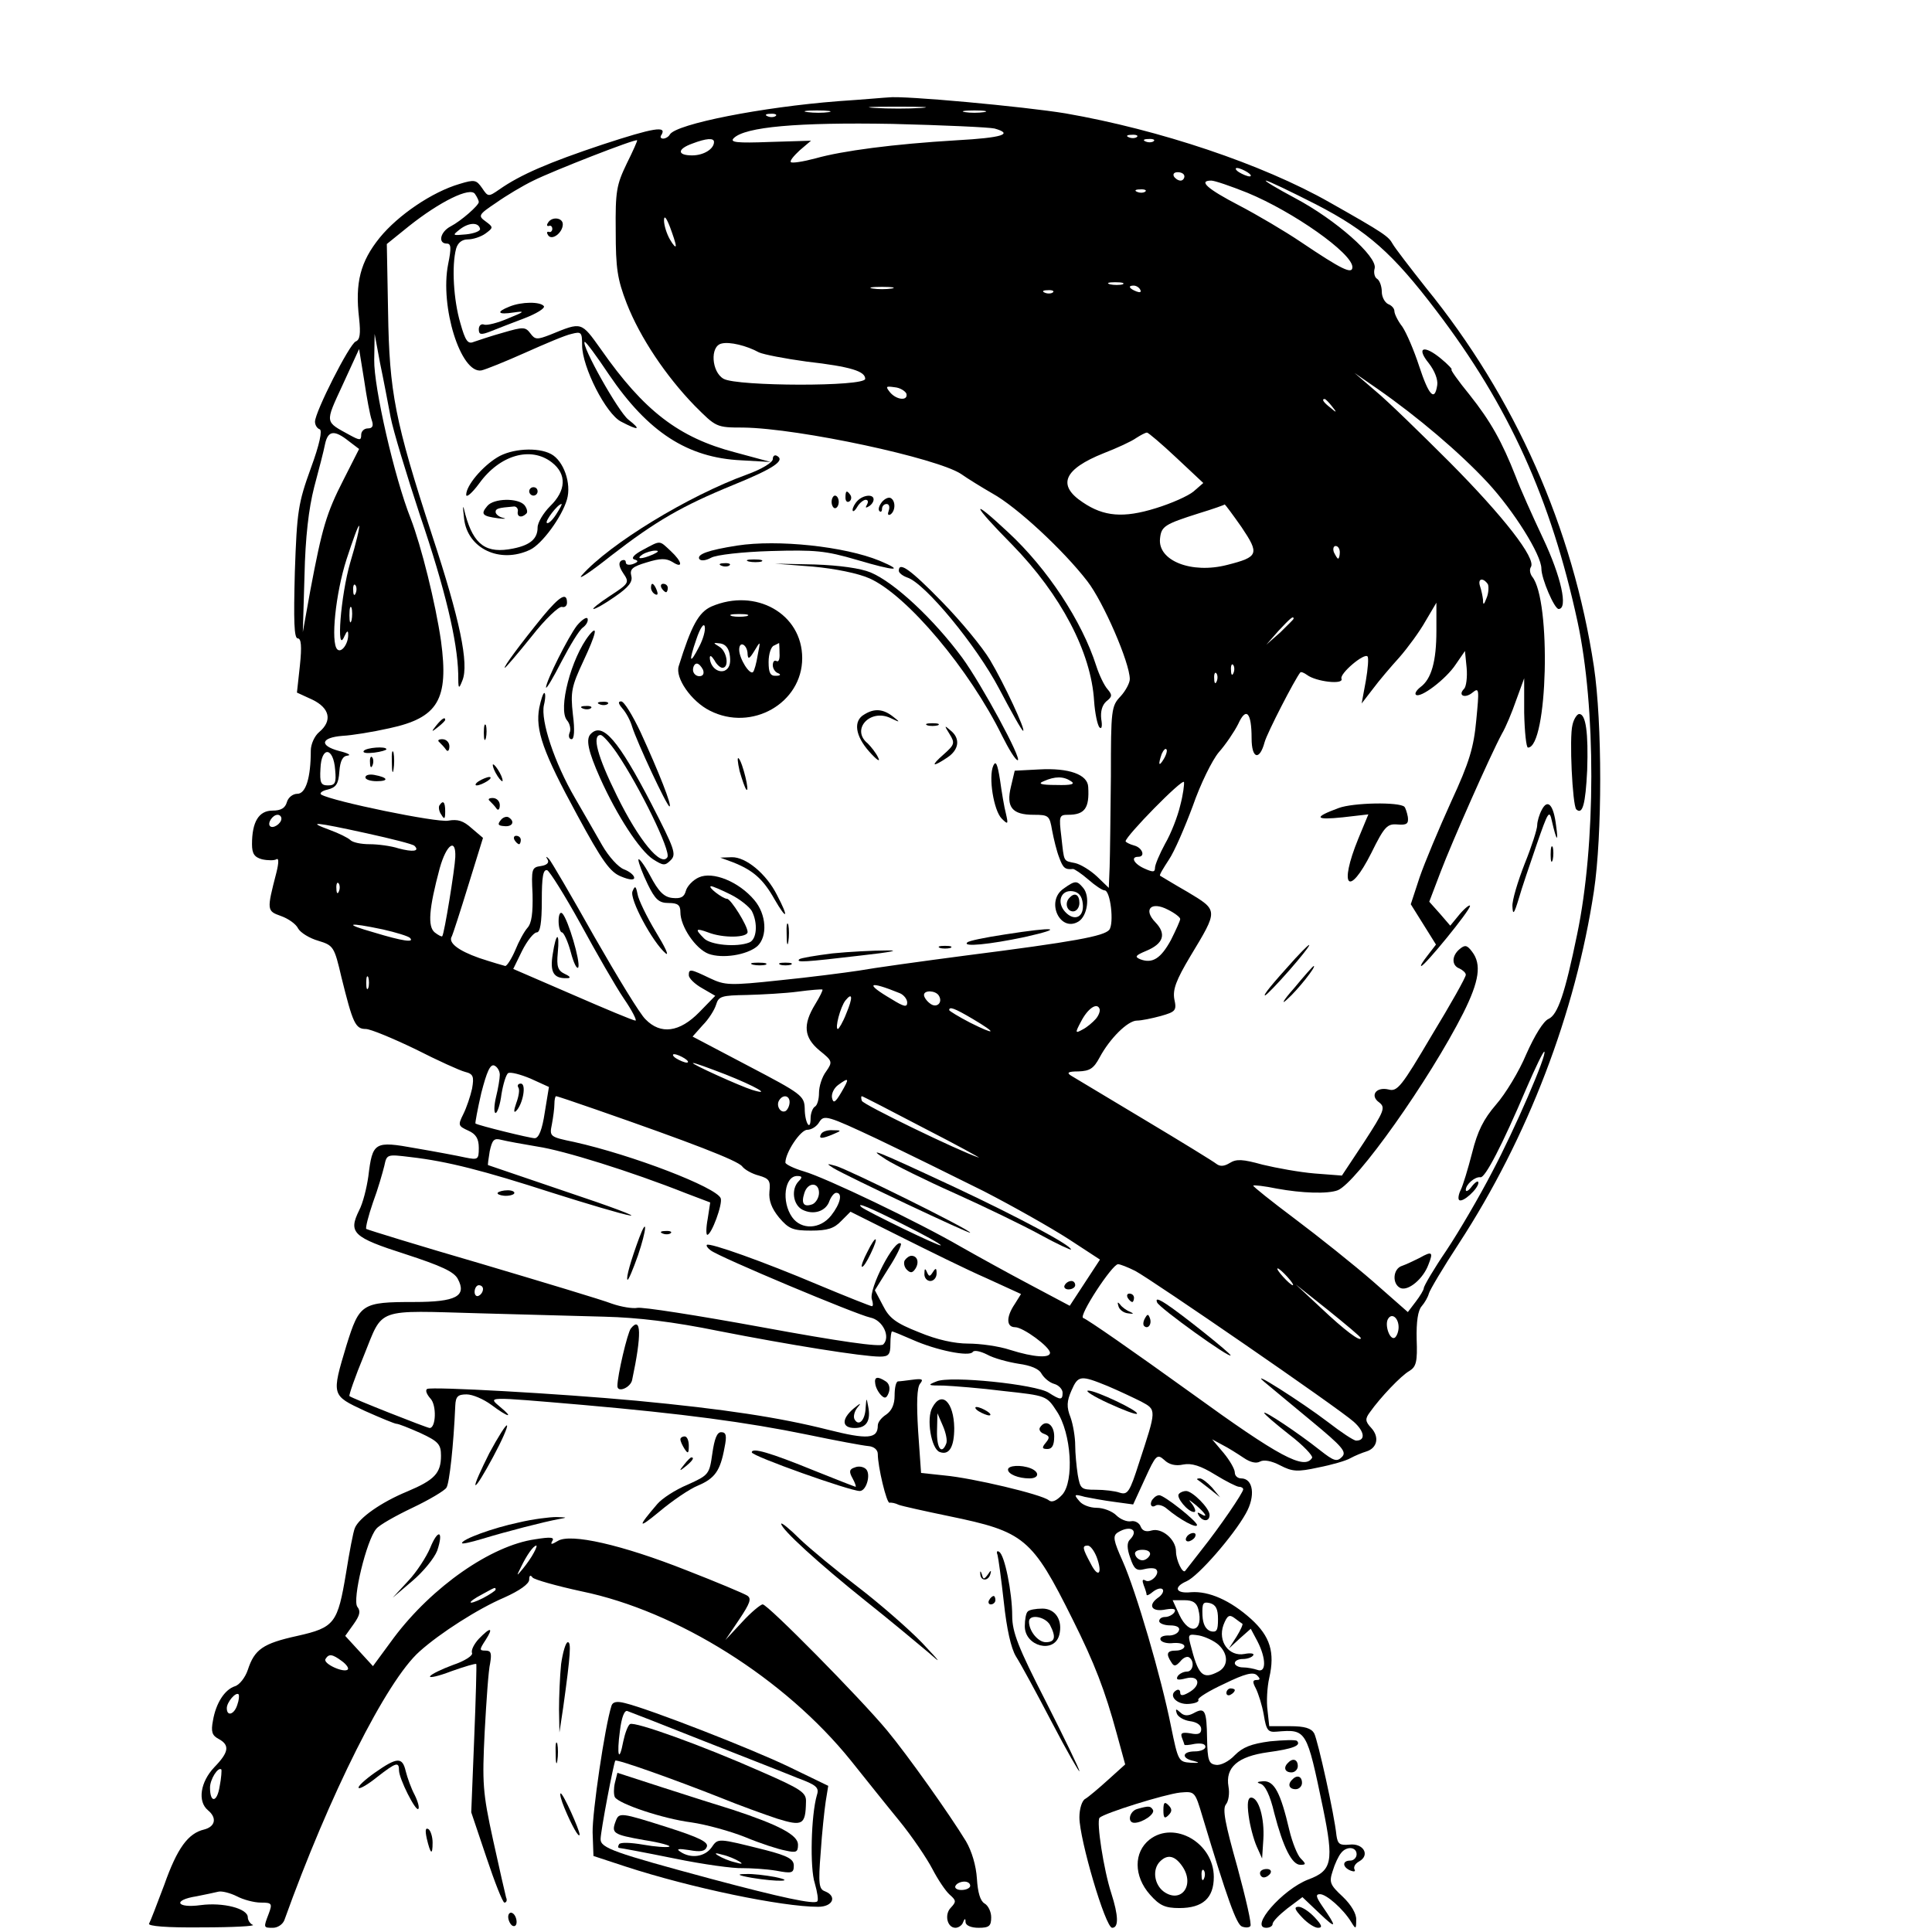 <?xml version="1.0" standalone="no"?>
<!DOCTYPE svg PUBLIC "-//W3C//DTD SVG 20010904//EN"
 "http://www.w3.org/TR/2001/REC-SVG-20010904/DTD/svg10.dtd">
<svg version="1.0" xmlns="http://www.w3.org/2000/svg"
 width="460pt" height="460pt" viewBox="0 0 460 460"
 preserveAspectRatio="xMidYMid meet">

<g transform="translate(0,460) scale(0.1,-0.1)"
fill="#000000" stroke="none">
<path d="M1995 4359 c-181 -14 -384 -54 -400 -79 -3 -6 -11 -10 -16 -10 -6 0
-8 4 -4 9 13 22 -18 17 -140 -23 -129 -43 -196 -72 -246 -107 -26 -18 -27 -18
-41 3 -14 20 -18 21 -54 10 -65 -19 -146 -74 -190 -128 -46 -57 -59 -107 -49
-192 4 -37 2 -51 -8 -55 -15 -6 -97 -168 -97 -191 0 -8 5 -16 11 -18 7 -2 0
-36 -21 -93 -30 -83 -33 -102 -38 -247 -3 -116 -2 -158 7 -158 8 0 10 -18 5
-65 l-7 -64 37 -17 c41 -20 48 -50 16 -77 -11 -9 -20 -29 -20 -44 0 -65 -12
-103 -32 -103 -11 0 -22 -9 -25 -20 -4 -14 -14 -20 -34 -20 -33 0 -49 -27 -49
-80 0 -23 6 -31 24 -36 14 -3 29 -3 34 0 6 4 6 -8 0 -32 -23 -89 -23 -91 11
-103 17 -6 36 -19 41 -30 6 -10 27 -23 48 -29 36 -11 38 -14 55 -87 27 -109
33 -123 58 -123 11 0 64 -22 118 -48 53 -27 106 -51 118 -54 20 -5 22 -11 17
-40 -4 -18 -13 -45 -21 -61 -13 -26 -12 -28 12 -39 18 -8 25 -19 25 -41 0 -28
-2 -29 -32 -23 -18 4 -71 14 -118 22 -99 18 -103 15 -113 -67 -4 -28 -13 -64
-22 -81 -26 -53 -15 -64 110 -104 86 -28 116 -42 125 -59 22 -41 -4 -55 -104
-55 -125 0 -130 -4 -161 -103 -36 -120 -36 -119 43 -156 38 -17 72 -31 76 -31
5 0 30 -10 57 -22 43 -20 49 -27 49 -54 0 -42 -16 -58 -80 -85 -63 -26 -115
-63 -125 -87 -4 -9 -13 -57 -21 -107 -20 -120 -27 -130 -116 -150 -82 -18
-102 -32 -118 -81 -6 -18 -20 -36 -31 -39 -24 -8 -45 -40 -52 -82 -5 -26 -2
-35 13 -43 28 -15 25 -32 -10 -68 -33 -35 -40 -81 -15 -102 22 -18 18 -39 -9
-46 -38 -9 -64 -44 -95 -132 -17 -45 -33 -87 -36 -92 -4 -6 42 -10 127 -9 73
0 127 3 120 6 -6 2 -12 11 -12 18 0 21 -59 36 -112 29 -58 -8 -68 12 -10 21
20 4 44 9 52 11 8 2 28 -3 44 -11 15 -8 41 -15 57 -15 26 0 28 -2 19 -26 -13
-34 -13 -34 10 -34 11 0 23 8 27 18 107 298 243 570 322 640 49 44 140 102
201 128 38 17 60 33 60 43 0 10 3 12 8 5 4 -5 57 -20 117 -33 228 -47 484
-208 641 -403 32 -40 83 -104 115 -143 31 -38 66 -90 79 -115 13 -25 31 -52
41 -61 16 -14 16 -17 3 -31 -16 -16 -9 -48 11 -48 7 0 16 6 18 13 4 10 6 10 6
0 1 -8 14 -13 31 -13 25 0 30 4 30 25 0 13 -7 28 -16 33 -10 6 -16 26 -18 59
-2 31 -12 65 -26 89 -39 64 -139 205 -188 264 -64 77 -284 300 -296 300 -5 0
-28 -19 -49 -42 l-40 -43 33 49 c26 39 30 50 19 57 -8 5 -72 32 -144 60 -154
61 -277 89 -307 70 -15 -9 -18 -9 -13 0 6 9 -4 10 -41 4 -105 -15 -245 -113
-336 -234 l-50 -68 -33 36 -33 36 20 28 c15 21 17 31 9 41 -13 16 22 160 45
186 7 9 46 31 86 50 40 19 77 41 81 48 7 10 17 101 21 195 1 22 6 27 27 27 14
0 40 -11 59 -25 40 -30 55 -33 21 -5 -29 25 -38 25 196 5 239 -21 390 -41 536
-71 67 -14 132 -26 144 -27 14 -1 23 -9 23 -19 0 -30 21 -118 28 -116 4 1 14
-1 22 -5 8 -3 62 -15 120 -27 179 -37 197 -51 294 -246 52 -104 77 -169 105
-272 l20 -73 -41 -37 c-22 -20 -47 -41 -54 -45 -8 -4 -14 -24 -14 -44 0 -52
62 -263 78 -263 16 0 15 29 -2 82 -18 55 -36 171 -28 180 11 11 155 56 192 60
35 3 35 3 53 -57 59 -196 81 -257 94 -262 8 -3 17 -3 20 1 4 3 -11 67 -31 141
-29 103 -36 138 -27 149 6 7 9 26 6 42 -8 46 22 72 94 82 59 8 80 16 69 27 -3
3 -32 2 -64 -1 -45 -6 -65 -14 -84 -33 -14 -15 -34 -25 -45 -23 -17 2 -20 11
-21 62 -1 68 -5 76 -32 61 -13 -7 -23 -7 -32 2 -10 9 -12 9 -8 -3 3 -8 17 -16
31 -18 16 -2 27 -9 27 -19 0 -11 -7 -14 -26 -10 -19 3 -24 1 -20 -10 3 -8 6
-16 6 -17 0 -2 11 -1 25 2 15 2 25 0 25 -7 0 -6 -11 -11 -25 -11 -31 0 -33
-17 -2 -23 15 -4 12 -5 -8 -4 -29 2 -30 4 -47 87 -23 116 -83 321 -115 393
-22 49 -24 60 -12 68 30 19 52 6 29 -17 -7 -7 -7 -21 1 -43 9 -27 15 -32 34
-27 12 3 25 3 28 -1 10 -10 -14 -34 -26 -26 -7 4 -8 0 -4 -11 4 -10 7 -20 7
-23 0 -3 7 0 15 7 9 7 19 10 23 6 4 -4 -1 -14 -12 -21 -24 -18 -13 -34 20 -27
19 3 25 1 20 -7 -4 -6 -14 -11 -22 -11 -8 0 -14 -4 -14 -10 0 -5 12 -10 26
-10 16 0 24 -5 21 -12 -2 -7 -14 -13 -26 -12 -12 0 -20 -4 -18 -10 2 -6 16
-10 31 -8 14 1 26 -2 26 -8 0 -5 -9 -10 -20 -10 -21 0 -25 -7 -11 -28 6 -10
10 -10 21 2 7 9 16 13 21 10 14 -9 10 -34 -5 -34 -8 0 -18 -5 -22 -11 -5 -9 1
-10 20 -5 32 8 37 -17 6 -34 -14 -8 -20 -8 -20 0 0 6 -4 9 -10 5 -19 -12 2
-34 30 -32 15 1 26 5 23 10 -2 4 25 21 62 38 49 24 69 29 78 20 8 -8 8 -11 -1
-11 -10 0 -10 -5 -2 -20 6 -12 15 -40 19 -63 6 -37 10 -42 31 -40 71 6 71 5
110 -182 26 -127 22 -149 -35 -170 -62 -24 -141 -115 -100 -115 8 0 15 4 15 9
0 6 16 22 35 37 l36 27 41 -39 c41 -39 42 -34 6 18 -15 22 -16 28 -5 28 15 0
55 -35 74 -66 11 -18 12 -18 12 5 1 14 -12 36 -32 55 -30 28 -33 34 -24 61 5
17 14 36 20 43 13 17 37 15 37 -3 0 -8 -7 -15 -15 -15 -20 0 -19 -16 1 -24 8
-3 12 -2 9 3 -3 6 2 14 11 19 27 15 10 44 -23 40 -23 -2 -28 1 -31 22 -5 50
-44 225 -53 243 -7 12 -22 17 -58 17 l-49 0 -4 37 c-3 21 -1 56 4 78 14 61 2
99 -43 140 -50 45 -101 67 -143 64 -37 -4 -43 12 -11 26 28 12 112 109 141
161 24 42 18 84 -11 84 -8 0 -15 6 -15 14 0 8 -12 29 -27 47 l-27 32 24 -13
c14 -7 36 -21 51 -31 16 -11 30 -14 39 -9 9 5 27 2 48 -9 29 -15 41 -16 91 -5
31 6 66 16 76 22 11 6 28 13 38 16 26 8 32 34 12 56 -15 16 -15 22 -3 38 24
34 74 87 94 98 16 10 19 22 17 75 -1 42 3 69 12 79 7 8 15 22 17 30 2 8 34 62
72 120 164 252 277 548 321 838 20 133 20 401 0 535 -50 330 -187 640 -400
902 -38 48 -74 95 -79 104 -10 18 -19 25 -150 99 -160 91 -405 173 -629 212
-97 16 -387 43 -422 38 -5 0 -59 -5 -120 -9z m198 -16 c-29 -2 -78 -2 -110 0
-32 2 -8 3 52 3 61 0 87 -1 58 -3z m-220 -10 c-13 -2 -35 -2 -50 0 -16 2 -5 4
22 4 28 0 40 -2 28 -4z m370 0 c-13 -2 -33 -2 -45 0 -13 2 -3 4 22 4 25 0 35
-2 23 -4z m-496 -9 c-3 -3 -12 -4 -19 -1 -8 3 -5 6 6 6 11 1 17 -2 13 -5z
m521 -30 c46 -13 19 -22 -90 -28 -151 -9 -272 -25 -336 -43 -30 -8 -56 -12
-59 -9 -3 3 7 15 21 28 l27 23 -98 -3 c-79 -3 -96 -1 -86 9 27 27 152 38 378
34 121 -3 230 -8 243 -11z m339 -20 c-3 -3 -12 -4 -19 -1 -8 3 -5 6 6 6 11 1
17 -2 13 -5z m-1215 -64 c-24 -50 -27 -65 -26 -160 0 -89 4 -115 26 -172 32
-82 94 -174 162 -244 51 -51 51 -52 116 -52 134 -2 463 -73 519 -111 14 -10
48 -31 74 -46 58 -32 169 -135 226 -209 38 -49 101 -194 101 -233 0 -9 -10
-28 -22 -41 -22 -23 -23 -32 -23 -190 -1 -92 -2 -189 -3 -216 l-2 -50 -28 27
c-16 15 -39 29 -52 32 -29 6 -26 1 -33 63 -6 49 -5 52 16 52 40 0 51 16 48 66
-1 30 -46 46 -117 42 l-58 -3 -9 -38 c-12 -49 3 -67 54 -67 36 0 38 -2 44 -37
4 -21 11 -50 17 -65 9 -25 14 -29 33 -27 3 0 20 -11 36 -25 17 -15 34 -26 39
-26 14 0 23 -79 11 -94 -13 -15 -82 -28 -341 -61 -107 -14 -222 -30 -255 -36
-33 -5 -118 -16 -188 -23 -121 -13 -131 -12 -167 5 -46 22 -50 23 -50 7 0 -7
14 -21 32 -31 l31 -18 -38 -39 c-47 -48 -92 -54 -128 -17 -13 12 -67 101 -122
197 -54 96 -103 180 -108 185 -7 7 -8 6 -3 -2 4 -7 -2 -13 -16 -15 -22 -3 -23
-7 -20 -67 1 -44 -2 -69 -12 -80 -8 -9 -21 -33 -29 -53 -9 -21 -20 -38 -24
-38 -4 1 -32 9 -62 19 -51 18 -75 37 -65 52 2 4 20 59 39 121 l35 113 -27 23
c-20 18 -33 22 -56 18 -27 -5 -275 46 -302 62 -5 3 1 9 15 12 20 5 26 13 28
43 2 26 8 37 20 38 9 1 0 6 -21 11 -48 13 -43 32 9 36 21 1 71 9 111 18 116
25 142 68 123 208 -13 90 -47 226 -72 291 -39 98 -88 313 -87 378 l1 62 13
-70 c8 -38 19 -96 25 -128 6 -32 38 -137 70 -234 60 -176 89 -299 91 -377 0
-37 1 -39 10 -16 16 39 -6 145 -72 345 -89 273 -102 341 -105 532 l-3 162 52
42 c74 59 147 95 158 77 5 -7 9 -16 9 -19 0 -8 -42 -45 -67 -58 -25 -13 -31
-41 -9 -41 10 0 11 -10 3 -49 -20 -101 30 -261 79 -253 10 2 57 21 104 42 47
21 96 42 111 45 23 6 25 4 25 -27 0 -52 57 -164 93 -182 42 -22 49 -20 17 5
-24 19 -112 176 -104 185 2 2 28 -33 58 -78 93 -137 187 -198 315 -204 l70 -4
-85 23 c-134 35 -217 99 -319 245 -48 67 -45 66 -121 35 -31 -12 -36 -12 -47
3 -12 16 -17 16 -65 2 -29 -8 -61 -19 -70 -22 -14 -6 -20 2 -32 45 -16 54 -21
136 -10 177 4 14 14 22 28 22 12 0 31 6 42 14 19 14 19 15 0 29 -18 13 -17 16
25 44 24 17 64 41 89 53 46 23 243 100 247 96 1 -1 -10 -26 -25 -56z m208 52
c0 -17 -25 -32 -52 -32 -36 0 -36 15 0 28 34 13 52 14 52 4z m1047 2 c-3 -3
-12 -4 -19 -1 -8 3 -5 6 6 6 11 1 17 -2 13 -5z m223 -74 c8 -5 11 -10 5 -10
-5 0 -17 5 -25 10 -8 5 -10 10 -5 10 6 0 17 -5 25 -10z m-150 -10 c0 -5 -4
-10 -9 -10 -6 0 -13 5 -16 10 -3 6 1 10 9 10 9 0 16 -4 16 -10z m150 -39 c109
-45 250 -144 250 -177 0 -18 -25 -6 -123 60 -37 25 -103 64 -147 87 -75 39
-98 59 -66 59 8 0 46 -13 86 -29z m164 -28 c122 -63 182 -116 286 -253 173
-227 273 -449 336 -740 44 -204 44 -530 -1 -745 -29 -141 -46 -191 -68 -201
-12 -5 -33 -39 -53 -84 -17 -41 -50 -95 -72 -120 -30 -35 -44 -63 -57 -115
-10 -39 -22 -78 -27 -88 -5 -10 -7 -21 -4 -24 8 -8 46 27 46 41 0 6 -7 2 -15
-8 -8 -11 -15 -15 -15 -9 0 13 22 32 35 30 11 -2 52 77 109 211 22 51 41 90
43 88 7 -6 -70 -184 -124 -286 -30 -58 -79 -142 -109 -187 -30 -44 -54 -85
-54 -90 0 -4 -9 -19 -19 -32 l-19 -25 -83 73 c-46 40 -130 107 -186 149 -56
42 -101 78 -99 79 1 2 27 -1 56 -7 60 -11 121 -13 145 -4 45 18 218 262 299
422 38 76 44 116 21 146 -12 16 -17 17 -30 6 -19 -16 -19 -39 0 -46 8 -4 15
-10 15 -15 0 -6 -36 -70 -81 -144 -72 -122 -82 -135 -103 -129 -30 7 -45 -15
-22 -31 15 -12 12 -20 -36 -94 l-53 -80 -65 5 c-36 3 -91 13 -124 21 -47 13
-62 14 -78 4 -13 -8 -23 -9 -32 -2 -6 5 -84 53 -171 105 -88 53 -167 100 -175
105 -11 7 -7 10 18 10 27 1 36 7 50 33 24 45 67 88 89 88 10 0 35 5 57 11 35
10 38 13 32 40 -4 23 4 45 38 102 67 111 67 109 -6 153 -35 20 -64 38 -66 39
-2 2 8 18 21 38 13 19 38 77 57 128 18 52 46 109 62 128 16 18 37 49 46 67 19
42 32 28 32 -34 0 -49 19 -54 31 -9 6 22 72 150 85 166 2 2 9 -1 16 -6 21 -16
88 -24 82 -9 -5 12 54 62 62 53 3 -3 1 -29 -4 -58 l-10 -54 27 35 c14 19 43
53 63 75 20 23 48 61 62 86 l26 44 0 -67 c0 -73 -12 -115 -38 -134 -9 -7 -14
-15 -11 -18 10 -10 72 37 95 72 l22 32 4 -40 c2 -22 -1 -45 -6 -50 -16 -16 2
-24 20 -9 16 13 16 8 9 -65 -6 -65 -16 -100 -60 -195 -29 -64 -63 -145 -75
-180 l-21 -64 30 -48 30 -48 -20 -26 c-11 -14 -18 -25 -15 -25 8 0 116 132
116 143 0 4 -11 -4 -24 -19 l-23 -28 -25 29 -25 28 27 71 c27 71 118 277 146
329 9 15 24 51 34 80 l19 52 0 -82 c1 -46 5 -83 9 -83 47 0 56 351 10 407 -5
7 -7 17 -3 23 13 20 -65 120 -193 249 -70 70 -149 147 -177 170 l-50 43 55
-38 c96 -67 195 -151 262 -223 62 -67 128 -172 128 -205 0 -24 31 -96 41 -96
23 0 6 77 -37 168 -25 53 -55 120 -65 147 -33 84 -60 132 -110 195 -27 33 -46
60 -43 60 3 0 -8 12 -25 26 -41 34 -60 27 -29 -11 14 -18 22 -39 20 -52 -6
-40 -20 -25 -43 45 -12 37 -30 79 -40 94 -11 14 -19 31 -19 37 0 7 -7 14 -15
17 -8 4 -15 17 -15 29 0 13 -5 27 -11 31 -6 3 -9 15 -6 25 7 28 -93 116 -189
167 -43 23 -75 42 -70 42 5 0 59 -26 120 -57z m-407 31 c-3 -3 -12 -4 -19 -1
-8 3 -5 6 6 6 11 1 17 -2 13 -5z m-1118 -129 c0 -5 -6 1 -14 15 -8 14 -14 34
-14 45 0 13 5 8 14 -15 7 -19 14 -39 14 -45z m-466 40 c1 -5 -14 -11 -33 -13
-33 -3 -34 -3 -15 12 22 17 45 17 48 1z m1530 -132 c-7 -2 -21 -2 -30 0 -10 3
-4 5 12 5 17 0 24 -2 18 -5z m-550 -10 c-13 -2 -33 -2 -45 0 -13 2 -3 4 22 4
25 0 35 -2 23 -4z m592 -3 c3 -6 -1 -7 -9 -4 -18 7 -21 14 -7 14 6 0 13 -4 16
-10z m-208 -6 c-3 -3 -12 -4 -19 -1 -8 3 -5 6 6 6 11 1 17 -2 13 -5z m-700
-143 c11 -5 62 -15 114 -22 105 -12 139 -23 139 -41 0 -19 -305 -18 -337 0
-29 16 -33 78 -5 84 19 5 60 -5 89 -21z m-922 -161 c5 -14 2 -20 -9 -20 -9 0
-16 -7 -16 -15 0 -14 -3 -14 -27 -1 -60 33 -60 27 -17 120 l39 85 12 -74 c6
-41 14 -84 18 -95z m1273 63 c5 -18 -23 -16 -39 3 -11 14 -10 15 11 12 13 -1
25 -9 28 -15z m1013 -30 c13 -16 12 -17 -3 -4 -17 13 -22 21 -14 21 2 0 10 -8
17 -17z m-2341 -83 l25 -19 -37 -73 c-41 -80 -51 -115 -79 -263 l-18 -100 4
135 c2 91 10 159 23 210 11 41 23 87 26 103 7 32 22 34 56 7z m1971 -40 l64
-60 -23 -20 c-13 -11 -54 -29 -90 -40 -77 -24 -124 -20 -174 14 -62 41 -45 79
50 117 31 12 66 28 77 36 11 7 22 13 26 13 3 0 35 -27 70 -60z m155 -165 c43
-64 41 -71 -34 -90 -85 -22 -166 10 -160 63 3 29 11 34 93 60 33 10 61 20 61
21 1 0 19 -24 40 -54z m-2122 -84 c-23 -79 -34 -223 -14 -176 6 13 9 15 9 5 1
-22 -16 -46 -26 -36 -16 16 -4 133 22 214 15 46 28 82 30 80 2 -2 -7 -41 -21
-87z m2356 24 c0 -8 -2 -15 -4 -15 -2 0 -6 7 -10 15 -3 8 -1 15 4 15 6 0 10
-7 10 -15z m353 -77 c2 -7 1 -22 -4 -33 -6 -16 -8 -16 -8 -3 -1 9 -4 23 -7 32
-3 9 -2 16 4 16 5 0 12 -6 15 -12z m-2696 -20 c-3 -8 -6 -5 -6 6 -1 11 2 17 5
13 3 -3 4 -12 1 -19z m-10 -65 c-3 -10 -5 -4 -5 12 0 17 2 24 5 18 2 -7 2 -21
0 -30z m2243 4 c0 -2 -15 -16 -32 -33 l-33 -29 29 33 c28 30 36 37 36 29z
m-143 -129 c-3 -8 -6 -5 -6 6 -1 11 2 17 5 13 3 -3 4 -12 1 -19z m-40 -20 c-3
-8 -6 -5 -6 6 -1 11 2 17 5 13 3 -3 4 -12 1 -19z m-126 -185 c-12 -20 -14 -14
-5 12 4 9 9 14 11 11 3 -2 0 -13 -6 -23z m-1973 -26 c3 -31 0 -37 -17 -37 -17
0 -20 6 -18 40 2 54 31 52 35 -3z m1752 -27 c11 -7 1 -10 -35 -9 -37 0 -45 3
-30 9 27 12 47 12 65 0z m260 -58 c-6 -26 -22 -67 -36 -91 -13 -24 -24 -50
-24 -57 0 -11 -5 -11 -25 -2 -25 11 -34 28 -15 28 18 0 10 22 -10 27 -11 3
-20 8 -20 10 0 12 135 150 139 141 1 -5 -2 -30 -9 -56z m-2140 -31 c0 -12 -20
-25 -27 -18 -7 7 6 27 18 27 5 0 9 -4 9 -9z m203 -35 c59 -13 111 -26 114 -30
13 -13 -4 -15 -38 -6 -18 6 -50 10 -69 10 -20 0 -40 4 -46 10 -5 5 -27 16 -49
24 -57 21 -35 19 88 -8z m211 -57 c-1 -27 -26 -182 -31 -188 -1 -2 -9 2 -18 9
-17 14 -14 56 12 153 16 57 39 73 37 26z m299 -160 c37 -68 83 -148 102 -176
20 -29 32 -53 28 -53 -5 0 -72 28 -150 62 l-141 61 21 43 c12 24 28 44 35 44
8 0 12 22 12 76 0 56 3 75 13 72 6 -3 42 -60 80 -129z m-576 79 c-3 -8 -6 -5
-6 6 -1 11 2 17 5 13 3 -3 4 -12 1 -19z m2003 -66 c0 -4 -10 -26 -22 -50 -24
-44 -44 -57 -73 -46 -14 6 -12 9 14 20 41 17 49 40 22 68 -30 31 -10 51 30 30
16 -8 29 -18 29 -22z m-1898 -25 c31 -7 60 -16 64 -20 12 -12 -17 -8 -86 13
-74 21 -63 25 22 7z m-35 -139 c-3 -7 -5 -2 -5 12 0 14 2 19 5 13 2 -7 2 -19
0 -25z m1266 -13 c9 -4 17 -14 17 -22 0 -12 -8 -10 -37 8 -65 38 -56 45 20 14z
m-202 -26 c-30 -49 -27 -79 10 -110 31 -25 32 -27 16 -50 -10 -13 -17 -36 -17
-51 0 -15 -4 -30 -10 -33 -5 -3 -10 -16 -10 -27 0 -34 -14 -11 -14 23 -1 30
-8 35 -134 101 l-133 70 24 27 c14 14 28 36 32 49 6 20 13 22 73 23 37 1 92 4
122 8 30 4 56 6 58 5 2 -1 -6 -17 -17 -35z m294 21 c11 -17 -5 -32 -21 -19 -8
6 -14 15 -14 20 0 12 27 11 35 -1z m-220 -43 c-8 -21 -18 -37 -20 -37 -8 0 6
53 18 68 17 21 18 7 2 -31z m594 -13 c-7 -8 -21 -20 -31 -25 -18 -10 -19 -9
-4 19 16 31 38 46 44 30 2 -5 -2 -16 -9 -24z m-293 0 c59 -35 56 -40 -6 -9
-27 14 -50 28 -50 30 0 9 12 5 56 -21z m-686 -94 c8 -5 11 -10 5 -10 -5 0 -17
5 -25 10 -8 5 -10 10 -5 10 6 0 17 -5 25 -10z m-440 -39 c0 -9 -4 -33 -9 -53
-5 -21 -5 -38 -1 -38 4 0 11 20 14 45 4 24 11 47 16 50 6 3 29 -3 53 -13 l44
-20 -10 -61 c-6 -40 -14 -61 -24 -61 -11 0 -133 30 -141 35 -1 1 5 34 14 73
13 50 21 69 31 65 7 -3 13 -13 13 -22z m537 1 c71 -28 113 -52 64 -37 -29 9
-148 63 -141 64 3 1 38 -12 77 -27z m276 -43 c-14 -24 -19 -27 -22 -13 -2 10
5 24 15 31 26 19 27 16 7 -18z m-586 -40 c227 -79 339 -122 350 -136 6 -8 24
-18 40 -22 24 -7 28 -12 25 -38 -2 -21 5 -40 23 -62 23 -27 33 -31 76 -31 39
0 55 5 72 23 l22 22 120 -60 c66 -33 157 -78 203 -98 l83 -38 -15 -24 c-21
-31 -20 -55 1 -55 19 0 83 -47 83 -61 0 -13 -38 -11 -95 7 -27 9 -72 15 -100
15 -32 0 -74 9 -117 27 -56 22 -71 34 -86 64 l-19 36 33 53 c19 29 31 55 29
58 -14 14 -78 -109 -69 -133 3 -9 3 -16 0 -16 -3 0 -61 23 -128 51 -130 55
-259 101 -265 95 -2 -2 2 -8 9 -13 20 -16 347 -153 380 -160 30 -6 49 -46 31
-64 -7 -7 -104 7 -289 41 -153 28 -287 49 -297 46 -10 -2 -37 2 -60 10 -23 9
-163 51 -311 95 -148 43 -271 81 -274 83 -2 3 5 31 16 63 12 32 23 71 27 87 6
28 6 28 63 21 87 -10 173 -32 337 -85 82 -26 166 -51 185 -54 19 -3 -48 22
-150 56 -102 35 -186 63 -188 64 -1 0 1 15 4 33 6 27 10 32 28 27 12 -3 50
-10 86 -16 61 -9 222 -59 353 -111 l58 -22 -6 -39 c-4 -21 -4 -38 -1 -38 10 0
37 73 32 87 -10 26 -210 103 -349 134 -58 12 -59 13 -53 42 3 16 6 38 6 48 0
11 2 19 4 19 3 0 44 -14 93 -31z m463 17 c0 -8 -4 -17 -9 -21 -12 -7 -24 12
-16 25 9 15 25 12 25 -4z m320 -62 c80 -41 138 -73 130 -70 -48 16 -275 126
-278 135 -2 6 -2 11 0 11 2 0 68 -34 148 -76z m142 -150 c70 -36 160 -87 202
-114 l75 -49 -36 -55 -36 -55 -96 51 c-53 28 -127 69 -164 90 -100 58 -321
164 -373 179 -24 7 -44 17 -44 21 0 24 36 78 52 78 10 0 23 8 29 19 11 17 19
15 138 -41 69 -33 183 -89 253 -124z m-440 24 c-19 -19 -14 -56 8 -68 27 -14
57 -4 65 21 4 10 11 19 16 19 16 0 10 -26 -12 -54 -26 -33 -71 -35 -93 -4 -26
37 -18 98 12 98 12 0 13 -3 4 -12z m48 -28 c0 -11 -7 -23 -15 -27 -21 -8 -28
1 -20 26 8 27 35 27 35 1z m200 -75 c50 -25 90 -47 90 -50 0 -5 -179 82 -189
91 -14 13 20 -1 99 -41z m553 -111 c41 -22 483 -326 520 -359 26 -23 29 -45 6
-45 -6 0 -36 20 -67 44 -63 48 -192 130 -152 96 14 -12 64 -53 112 -93 75 -62
85 -74 73 -86 -12 -12 -19 -10 -52 16 -53 42 -133 95 -133 89 0 -3 27 -26 60
-52 33 -25 57 -51 54 -55 -18 -30 -79 3 -286 153 -143 103 -248 176 -259 180
-12 4 69 128 83 128 5 0 23 -7 41 -16z m362 -14 c10 -11 16 -20 13 -20 -3 0
-13 9 -23 20 -10 11 -16 20 -13 20 3 0 13 -9 23 -20z m-1915 -29 c0 -6 -4 -13
-10 -16 -5 -3 -10 1 -10 9 0 9 5 16 10 16 6 0 10 -4 10 -9z m2090 -117 c0 -10
-38 18 -95 72 l-60 56 78 -62 c42 -34 77 -63 77 -66z m-1800 51 c79 -2 163
-12 271 -34 168 -33 343 -61 384 -61 21 0 25 5 25 30 0 17 2 30 4 30 2 0 24
-9 49 -20 56 -25 135 -41 143 -29 3 5 18 2 34 -6 16 -9 50 -18 75 -22 29 -4
49 -12 55 -24 6 -10 19 -21 30 -24 11 -3 20 -13 20 -21 0 -18 -5 -18 -33 0
-31 20 -235 41 -267 27 -23 -9 -21 -10 17 -10 23 -1 88 -6 143 -13 101 -11
102 -11 126 -48 35 -52 42 -167 13 -199 -14 -15 -25 -19 -32 -13 -17 14 -182
53 -248 59 l-56 6 -7 100 c-4 66 -3 104 5 113 8 10 5 12 -18 9 -15 -2 -31 -4
-35 -4 -5 -1 -8 -16 -8 -34 0 -21 -7 -36 -20 -45 -11 -7 -20 -18 -20 -26 0
-32 -24 -34 -119 -10 -115 29 -245 49 -456 69 -184 17 -486 34 -498 28 -5 -3
-1 -13 8 -23 15 -16 13 -70 -2 -70 -6 0 -186 71 -191 76 -2 1 13 45 35 98 46
114 25 106 278 99 99 -3 232 -6 295 -8z m1890 -25 c0 -10 -4 -21 -9 -25 -12
-7 -25 31 -16 45 9 15 25 2 25 -20z m-693 -140 c26 -11 62 -28 80 -37 37 -20
37 -18 -5 -146 -22 -69 -27 -77 -46 -71 -11 4 -37 7 -57 7 -35 0 -37 2 -43 36
-3 20 -6 51 -6 70 0 19 -5 49 -11 66 -10 25 -9 39 2 64 16 37 22 37 86 11z
m180 -187 c20 4 42 -3 76 -24 26 -16 52 -29 57 -29 6 0 10 -3 10 -6 0 -8 -56
-90 -99 -144 -19 -25 -37 -47 -39 -50 -6 -8 -22 25 -22 46 0 29 -34 57 -58 50
-13 -4 -22 -1 -26 9 -3 9 -14 15 -23 13 -10 -2 -26 5 -35 14 -10 10 -31 18
-47 18 -16 0 -35 7 -42 17 -13 15 -11 16 14 9 15 -3 47 -9 71 -12 l44 -6 28
61 c26 57 29 60 46 45 11 -11 27 -15 45 -11z m-1546 -210 c-5 -10 -17 -27 -26
-38 -16 -19 -16 -19 -4 5 13 27 29 50 36 50 2 0 -1 -8 -6 -17z m1340 -10 c15
-40 4 -52 -14 -16 -20 37 -21 43 -7 43 6 0 15 -12 21 -27z m127 5 c-3 -7 -11
-13 -18 -13 -7 0 -15 6 -17 13 -3 7 4 12 17 12 13 0 20 -5 18 -12z m-1558 -83
c0 -2 -13 -11 -30 -20 -38 -19 -40 -11 -2 9 31 17 32 18 32 11z m1673 -46 c14
-54 -21 -65 -45 -14 l-16 35 28 0 c20 0 29 -6 33 -21z m47 -24 c0 -27 -3 -32
-17 -29 -12 4 -19 16 -20 38 -1 29 1 33 18 29 14 -4 19 -14 19 -38z m58 -11
c2 -1 -4 -15 -14 -31 l-18 -28 26 24 26 23 16 -30 c21 -41 21 -76 0 -68 -9 3
-24 6 -35 6 -10 0 -19 5 -19 10 0 6 9 10 19 10 11 0 22 4 25 9 3 4 -6 6 -21 3
-37 -7 -64 30 -50 69 9 23 14 26 27 16 8 -6 16 -12 18 -13z m-57 -50 c24 -22
24 -51 0 -64 -38 -20 -48 -9 -67 66 -6 23 -4 24 21 20 15 -3 36 -13 46 -22z
m-2087 -39 c11 -8 17 -17 14 -20 -9 -9 -60 14 -53 25 8 13 16 12 39 -5z m-249
-104 c-7 -23 -25 -29 -25 -8 0 14 21 39 28 33 2 -3 1 -14 -3 -25z m-42 -194
c-6 -39 -23 -41 -23 -3 0 19 19 50 27 43 1 -2 0 -20 -4 -40z m1787 -237 c0 -5
-9 -10 -21 -10 -11 0 -17 5 -14 10 3 6 13 10 21 10 8 0 14 -4 14 -10z"/>
<path d="M1305 4070 c-4 -6 -3 -9 2 -8 4 2 8 -1 8 -7 0 -5 -4 -9 -8 -7 -5 1
-6 -2 -2 -8 9 -14 35 6 35 26 0 16 -26 19 -35 4z"/>
<path d="M1213 3870 c-33 -13 -28 -20 10 -14 28 4 27 2 -13 -14 -25 -11 -50
-17 -57 -15 -7 3 -13 -2 -13 -11 0 -13 5 -14 28 -5 15 6 51 20 80 31 29 11 50
24 47 29 -8 11 -53 11 -82 -1z"/>
<path d="M1184 3511 c-36 -22 -74 -67 -74 -89 0 -8 14 4 31 27 49 68 123 89
173 50 36 -28 34 -67 -4 -104 -16 -16 -30 -39 -30 -51 0 -27 -18 -42 -58 -50
-64 -13 -94 8 -114 81 -6 26 -7 24 -3 -10 8 -71 85 -108 157 -74 28 13 76 78
88 120 11 38 -8 92 -38 108 -32 17 -94 13 -128 -8z m140 -136 c-9 -14 -19 -23
-22 -20 -5 4 26 45 35 45 2 0 -4 -11 -13 -25z"/>
<path d="M1840 3507 c0 -8 -26 -24 -62 -37 -138 -50 -327 -165 -393 -240 -11
-13 21 8 70 47 106 82 168 118 290 168 96 39 124 58 106 69 -6 4 -11 1 -11 -7z"/>
<path d="M1260 3430 c0 -5 5 -10 10 -10 6 0 10 5 10 10 0 6 -4 10 -10 10 -5 0
-10 -4 -10 -10z"/>
<path d="M2013 3415 c0 -8 4 -12 9 -9 5 3 6 10 3 15 -9 13 -12 11 -12 -6z"/>
<path d="M1980 3405 c0 -8 4 -15 8 -15 5 0 9 7 9 15 0 8 -4 15 -9 15 -4 0 -8
-7 -8 -15z"/>
<path d="M2042 3408 c-7 -7 -12 -17 -12 -22 0 -6 5 -3 11 7 5 9 15 17 20 17 6
0 7 -5 3 -12 -4 -7 -3 -8 4 -4 7 4 12 11 12 17 0 13 -24 11 -38 -3z"/>
<path d="M2100 3405 c-7 -9 -10 -18 -6 -22 3 -3 6 -1 6 5 0 7 5 12 11 12 6 0
8 -7 5 -16 -3 -8 -2 -12 4 -9 12 8 13 32 1 39 -5 3 -14 -1 -21 -9z"/>
<path d="M1160 3395 c-16 -19 -12 -24 26 -29 16 -2 21 -1 12 1 -10 2 -18 9
-18 14 0 8 6 10 43 13 6 1 11 -5 10 -11 -3 -14 9 -17 20 -6 4 3 2 12 -4 20
-15 18 -74 17 -89 -2z"/>
<path d="M2410 3303 c116 -119 188 -256 195 -372 2 -29 8 -58 13 -63 5 -5 7 3
4 20 -2 18 2 33 12 42 14 11 15 15 3 29 -8 9 -20 34 -27 56 -34 106 -116 231
-210 318 -92 86 -87 68 10 -30z"/>
<path d="M1531 3291 c-21 -11 -29 -20 -21 -23 11 -3 10 -6 -3 -11 -9 -3 -17
-2 -17 4 0 6 -5 7 -11 4 -7 -5 -5 -15 5 -30 15 -22 14 -24 -32 -54 -26 -17
-43 -31 -39 -31 5 0 28 13 52 30 32 22 42 35 38 49 -4 16 3 22 37 32 32 10 46
10 61 1 26 -17 24 0 -4 26 -28 26 -23 26 -66 3z m24 -11 c-27 -12 -43 -12 -25
0 8 5 22 9 30 9 10 0 8 -3 -5 -9z"/>
<path d="M1755 3301 c-70 -11 -96 -21 -90 -32 4 -5 15 -4 28 3 12 7 75 14 142
16 106 3 130 1 205 -21 91 -27 116 -28 54 -2 -83 34 -242 51 -339 36z"/>
<path d="M1783 3263 c9 -2 23 -2 30 0 6 3 -1 5 -18 5 -16 0 -22 -2 -12 -5z"/>
<path d="M1718 3253 c7 -3 16 -2 19 1 4 3 -2 6 -13 5 -11 0 -14 -3 -6 -6z"/>
<path d="M1935 3251 c54 -5 108 -16 135 -28 90 -40 239 -218 316 -375 16 -32
32 -58 37 -58 12 0 -86 181 -132 244 -68 92 -161 179 -218 203 -24 10 -74 17
-133 19 l-95 2 90 -7z"/>
<path d="M2140 3241 c0 -5 9 -12 20 -16 42 -13 165 -162 219 -265 29 -55 54
-100 57 -100 7 0 -45 112 -79 169 -18 30 -69 92 -114 138 -75 77 -103 97 -103
74z"/>
<path d="M1550 3201 c0 -6 4 -13 10 -16 6 -3 7 1 4 9 -7 18 -14 21 -14 7z"/>
<path d="M1575 3200 c3 -5 8 -10 11 -10 2 0 4 5 4 10 0 6 -5 10 -11 10 -5 0
-7 -4 -4 -10z"/>
<path d="M1293 3133 c-53 -65 -96 -123 -91 -123 2 0 31 34 64 75 32 41 65 72
72 70 6 -2 12 2 12 10 0 26 -17 16 -57 -32z"/>
<path d="M1694 3156 c-31 -14 -48 -46 -78 -142 -9 -28 30 -84 74 -106 100 -51
220 18 220 125 0 106 -111 168 -216 123z m84 -23 c-10 -2 -26 -2 -35 0 -10 3
-2 5 17 5 19 0 27 -2 18 -5z m-113 -72 c-23 -45 -26 -38 -7 17 9 27 18 40 20
30 2 -9 -4 -30 -13 -47z m73 -24 c2 -18 -2 -29 -13 -34 -17 -6 -35 11 -35 32
1 6 5 2 11 -7 5 -10 14 -18 19 -18 17 0 11 39 -7 50 -16 10 -16 10 2 8 13 -2
21 -12 23 -31z m42 5 c1 -13 5 -10 16 8 15 25 15 25 8 -10 -3 -19 -8 -37 -11
-40 -8 -8 -33 32 -33 53 0 23 20 12 20 -11z m76 3 c1 -14 -2 -22 -7 -19 -5 3
-9 -1 -9 -10 0 -8 6 -17 13 -19 7 -3 5 -6 -5 -6 -14 -1 -18 7 -18 33 0 19 6
37 13 39 6 3 12 6 12 6 0 1 1 -10 1 -24z m-182 -40 c3 -9 0 -15 -9 -15 -8 0
-15 7 -15 15 0 8 4 15 9 15 5 0 11 -7 15 -15z"/>
<path d="M1374 3111 c-21 -27 -74 -133 -74 -148 1 -4 17 23 37 62 20 38 42 75
51 81 8 6 13 15 11 21 -2 5 -13 -2 -25 -16z"/>
<path d="M1403 3088 c-43 -54 -75 -177 -53 -203 7 -8 10 -22 6 -30 -3 -8 -1
-15 5 -15 6 0 8 21 3 59 -6 54 -3 67 25 127 30 64 36 89 14 62z"/>
<path d="M1284 2915 c-10 -53 9 -106 90 -255 60 -111 79 -137 105 -147 19 -8
31 -9 31 -3 0 6 -11 15 -24 20 -14 5 -37 31 -52 57 -15 26 -44 77 -65 113 -49
84 -82 184 -74 221 4 16 4 29 1 29 -3 0 -8 -16 -12 -35z"/>
<path d="M1428 2923 c7 -3 16 -2 19 1 4 3 -2 6 -13 5 -11 0 -14 -3 -6 -6z"/>
<path d="M1482 2913 c9 -10 19 -29 23 -43 12 -38 83 -190 89 -190 7 0 -25 81
-69 177 -19 40 -39 73 -46 73 -8 0 -7 -5 3 -17z"/>
<path d="M1388 2913 c7 -3 16 -2 19 1 4 3 -2 6 -13 5 -11 0 -14 -3 -6 -6z"/>
<path d="M2058 2899 c-27 -15 -22 -51 12 -89 17 -19 27 -26 21 -14 -5 11 -17
26 -25 34 -41 33 6 84 55 60 23 -11 23 -10 5 4 -23 18 -44 20 -68 5z"/>
<path d="M1039 2873 c-13 -16 -12 -17 4 -4 9 7 17 15 17 17 0 8 -8 3 -21 -13z"/>
<path d="M1152 2855 c0 -16 2 -22 5 -12 2 9 2 23 0 30 -3 6 -5 -1 -5 -18z"/>
<path d="M2208 2873 c6 -2 18 -2 25 0 6 3 1 5 -13 5 -14 0 -19 -2 -12 -5z"/>
<path d="M2261 2852 c13 -21 12 -25 -14 -48 -32 -28 -28 -32 8 -8 29 19 32 46
8 65 -15 13 -15 12 -2 -9z"/>
<path d="M1407 2853 c-13 -12 -7 -41 22 -106 40 -89 94 -172 126 -193 24 -15
28 -16 42 -2 14 14 9 27 -46 134 -79 152 -116 195 -144 167z m61 -45 c55 -81
130 -235 121 -249 -15 -24 -68 40 -120 146 -47 95 -60 145 -39 145 5 0 22 -19
38 -42z"/>
<path d="M1046 2833 c5 -5 12 -12 16 -18 4 -6 8 -2 8 8 0 9 -7 17 -17 17 -9 0
-12 -3 -7 -7z"/>
<path d="M866 2812 c-3 -5 8 -6 25 -4 16 2 29 6 29 8 0 8 -49 4 -54 -4z"/>
<path d="M933 2785 c0 -22 2 -30 4 -17 2 12 2 30 0 40 -3 9 -5 -1 -4 -23z"/>
<path d="M881 2784 c0 -11 3 -14 6 -6 3 7 2 16 -1 19 -3 4 -6 -2 -5 -13z"/>
<path d="M1761 2764 c6 -21 13 -41 16 -44 9 -9 -9 65 -18 74 -4 5 -3 -8 2 -30z"/>
<path d="M2365 2777 c-12 -27 1 -107 20 -126 15 -15 16 -14 10 12 -4 15 -10
51 -14 80 -6 38 -10 47 -16 34z"/>
<path d="M1180 2760 c6 -11 13 -20 16 -20 2 0 0 9 -6 20 -6 11 -13 20 -16 20
-2 0 0 -9 6 -20z"/>
<path d="M870 2749 c0 -5 12 -9 27 -9 30 0 27 9 -6 15 -11 2 -21 0 -21 -6z"/>
<path d="M1140 2740 c-8 -5 -10 -10 -5 -10 6 0 17 5 25 10 8 5 11 10 5 10 -5
0 -17 -5 -25 -10z"/>
<path d="M1166 2693 c5 -5 12 -12 16 -18 4 -6 8 -2 8 8 0 9 -7 17 -17 17 -9 0
-12 -3 -7 -7z"/>
<path d="M1046 2682 c-2 -4 -1 -14 5 -22 7 -12 9 -10 9 8 0 23 -5 28 -14 14z"/>
<path d="M1192 2647 c-8 -10 -6 -13 9 -14 19 -2 26 11 10 21 -5 3 -14 0 -19
-7z"/>
<path d="M1225 2600 c3 -5 8 -10 11 -10 2 0 4 5 4 10 0 6 -5 10 -11 10 -5 0
-7 -4 -4 -10z"/>
<path d="M1520 2553 c0 -7 10 -33 22 -58 18 -37 27 -45 50 -45 22 0 28 -5 28
-22 0 -34 36 -87 67 -99 33 -12 91 -3 116 18 25 23 22 76 -7 110 -37 44 -99
69 -132 54 -14 -6 -28 -21 -31 -32 -4 -15 -12 -19 -32 -17 -20 2 -33 15 -53
53 -15 28 -28 44 -28 38z m220 -83 c22 -11 44 -29 50 -39 15 -29 12 -68 -6
-75 -30 -12 -93 -6 -108 10 -22 22 -20 25 10 14 35 -14 94 -13 94 1 0 15 -40
79 -49 79 -10 0 -48 29 -38 30 4 0 25 -9 47 -20z"/>
<path d="M1745 2547 c48 -19 72 -40 99 -88 30 -52 35 -45 6 10 -25 50 -74 91
-108 90 l-27 -1 30 -11z"/>
<path d="M2532 2484 c-43 -30 -8 -105 36 -78 21 13 28 60 11 80 -15 18 -19 18
-47 -2z m46 -35 c4 -33 -20 -44 -42 -20 -21 23 -10 53 18 49 14 -2 22 -11 24
-29z"/>
<path d="M2547 2463 c-13 -12 -7 -33 8 -33 8 0 15 9 15 20 0 20 -11 26 -23 13z"/>
<path d="M1506 2478 c-8 -18 48 -122 79 -148 9 -7 -2 16 -24 52 -21 35 -41 76
-43 89 -4 20 -6 21 -12 7z"/>
<path d="M1873 2375 c0 -22 2 -30 4 -17 2 12 2 30 0 40 -3 9 -5 -1 -4 -23z"/>
<path d="M2392 2375 c-46 -7 -86 -15 -89 -19 -12 -11 52 -5 137 13 98 22 73
25 -48 6z"/>
<path d="M2238 2343 c6 -2 18 -2 25 0 6 3 1 5 -13 5 -14 0 -19 -2 -12 -5z"/>
<path d="M1982 2330 c-40 -5 -76 -11 -79 -14 -8 -8 11 -7 147 9 73 8 95 13 60
12 -30 0 -88 -3 -128 -7z"/>
<path d="M1793 2303 c9 -2 23 -2 30 0 6 3 -1 5 -18 5 -16 0 -22 -2 -12 -5z"/>
<path d="M1858 2303 c6 -2 18 -2 25 0 6 3 1 5 -13 5 -14 0 -19 -2 -12 -5z"/>
<path d="M3744 2874 c-8 -30 0 -191 9 -201 15 -14 22 12 26 93 3 89 -3 134
-19 134 -5 0 -13 -12 -16 -26z"/>
<path d="M3187 2676 c-60 -22 -57 -29 10 -22 l61 7 -24 -58 c-47 -115 -23
-141 31 -34 31 63 38 70 62 68 23 -2 27 2 25 18 -2 11 -6 22 -8 24 -12 12
-123 10 -157 -3z"/>
<path d="M3671 2672 c-6 -11 -11 -28 -11 -37 0 -9 -13 -50 -30 -92 -16 -41
-30 -87 -29 -101 1 -22 4 -18 15 18 7 25 27 83 43 130 27 78 30 83 36 55 11
-48 16 -53 10 -11 -6 50 -20 65 -34 38z"/>
<path d="M3692 2565 c0 -16 2 -22 5 -12 2 9 2 23 0 30 -3 6 -5 -1 -5 -18z"/>
<path d="M3084 2318 c-58 -64 -77 -88 -72 -88 3 0 29 27 58 60 55 63 65 83 14
28z"/>
<path d="M3081 2247 c-25 -28 -32 -41 -17 -27 26 23 71 80 64 80 -2 0 -23 -24
-47 -53z"/>
<path d="M3380 1605 c-14 -7 -33 -16 -42 -19 -22 -7 -24 -44 -3 -53 19 -7 54
23 66 56 12 30 9 33 -21 16z"/>
<path d="M1330 2407 c0 -15 4 -27 8 -27 4 0 14 -21 21 -47 7 -27 15 -42 18
-36 5 14 -24 113 -38 128 -5 5 -9 -2 -9 -18z"/>
<path d="M1316 2328 c-7 -43 2 -58 34 -57 10 0 8 4 -5 10 -17 8 -20 18 -17 50
5 52 -4 50 -12 -3z"/>
<path d="M1234 2011 c4 -5 1 -22 -5 -38 -6 -17 -6 -24 0 -18 16 16 25 65 11
65 -6 0 -9 -4 -6 -9z"/>
<path d="M1185 1760 c-2 -3 5 -6 15 -7 11 -1 22 2 24 5 3 4 -4 8 -15 8 -11 0
-22 -3 -24 -6z"/>
<path d="M1522 1653 c-20 -54 -32 -96 -28 -100 2 -2 13 24 25 58 21 62 23 95
3 42z"/>
<path d="M1578 1663 c7 -3 16 -2 19 1 4 3 -2 6 -13 5 -11 0 -14 -3 -6 -6z"/>
<path d="M2065 1619 c-9 -17 -15 -33 -13 -35 3 -2 12 12 21 31 21 43 13 47 -8
4z"/>
<path d="M2154 1599 c-3 -6 -1 -16 5 -22 9 -9 14 -8 21 3 9 15 4 30 -10 30 -5
0 -12 -5 -16 -11z"/>
<path d="M2201 1568 c-1 -10 6 -18 14 -18 8 0 15 8 15 18 0 13 -2 14 -9 3 -7
-11 -9 -11 -14 0 -4 10 -6 9 -6 -3z"/>
<path d="M1955 1900 c-7 -12 2 -12 30 0 19 8 19 9 -2 9 -12 1 -25 -3 -28 -9z"/>
<path d="M2110 1839 c19 -12 93 -49 165 -81 71 -32 162 -76 202 -98 40 -22 73
-37 73 -35 0 10 -123 76 -274 147 -197 92 -214 98 -166 67z"/>
<path d="M1984 1819 c31 -19 326 -158 326 -154 0 7 -291 151 -320 159 -22 6
-23 6 -6 -5z"/>
<path d="M2535 1540 c-3 -5 1 -10 9 -10 9 0 16 5 16 10 0 6 -4 10 -9 10 -6 0
-13 -4 -16 -10z"/>
<path d="M2685 1510 c3 -5 8 -10 11 -10 2 0 4 5 4 10 0 6 -5 10 -11 10 -5 0
-7 -4 -4 -10z"/>
<path d="M2755 1499 c5 -13 175 -135 175 -126 0 5 -119 100 -153 122 -20 13
-26 14 -22 4z"/>
<path d="M2663 1490 c2 -8 12 -16 23 -17 13 -2 15 -1 4 4 -8 3 -19 11 -23 17
-6 7 -7 6 -4 -4z"/>
<path d="M2726 1461 c-4 -7 -5 -15 -2 -18 9 -9 19 4 14 18 -4 11 -6 11 -12 0z"/>
<path d="M1502 1437 c-8 -10 -32 -112 -32 -137 0 -17 31 -4 35 14 23 108 22
154 -3 123z"/>
<path d="M2084 1305 c1 -8 7 -20 14 -27 9 -9 13 -7 18 6 4 11 1 22 -7 27 -20
13 -28 11 -25 -6z"/>
<path d="M2061 1248 c-1 -29 -16 -45 -26 -28 -4 6 -1 19 6 28 11 13 8 12 -9
-2 -29 -25 -28 -46 3 -46 28 0 39 17 32 52 -4 21 -4 21 -6 -4z"/>
<path d="M2220 1249 c-15 -26 -3 -98 17 -106 23 -9 35 12 35 57 -1 62 -30 90
-52 49z m33 -86 c-11 -28 -23 -11 -22 30 l1 42 13 -30 c7 -16 11 -35 8 -42z"/>
<path d="M2330 1240 c8 -5 20 -10 25 -10 6 0 3 5 -5 10 -8 5 -19 10 -25 10 -5
0 -3 -5 5 -10z"/>
<path d="M2476 1201 c-3 -5 1 -12 10 -15 13 -5 14 -9 4 -21 -10 -12 -9 -15 4
-15 11 0 16 9 16 30 0 29 -21 42 -34 21z"/>
<path d="M2400 1101 c0 -11 25 -21 51 -21 23 0 25 15 3 24 -23 9 -54 7 -54 -3z"/>
<path d="M2639 1259 c35 -16 66 -28 68 -25 6 6 -99 56 -116 55 -9 0 13 -14 48
-30z"/>
<path d="M2851 1077 c2 -1 15 -11 29 -22 l25 -20 -19 23 c-11 12 -24 22 -29
22 -6 0 -8 -1 -6 -3z"/>
<path d="M2807 1043 c-8 -7 21 -43 36 -43 5 0 3 8 -4 18 -11 14 -10 13 9 -2
23 -20 30 -32 10 -20 -7 4 -8 3 -4 -4 10 -16 26 -15 26 1 0 16 -41 57 -56 57
-6 0 -14 -3 -17 -7z"/>
<path d="M2747 1033 c-11 -10 -8 -25 4 -18 5 4 18 1 27 -7 32 -27 72 -48 72
-39 0 9 -78 71 -90 71 -4 0 -10 -3 -13 -7z"/>
<path d="M2825 940 c-3 -5 -2 -10 4 -10 5 0 13 5 16 10 3 6 2 10 -4 10 -5 0
-13 -4 -16 -10z"/>
<path d="M1165 1140 c-20 -40 -35 -73 -33 -76 3 -2 21 28 42 67 21 39 36 73
33 75 -2 3 -21 -27 -42 -66z"/>
<path d="M1696 1139 c-7 -49 -8 -51 -59 -74 -29 -12 -61 -33 -72 -46 -48 -56
-47 -61 5 -18 31 26 72 54 92 62 40 17 53 35 63 90 6 29 4 37 -8 37 -10 0 -16
-16 -21 -51z"/>
<path d="M1620 1173 c0 -5 5 -15 10 -23 8 -12 10 -11 10 8 0 12 -4 22 -10 22
-5 0 -10 -3 -10 -7z"/>
<path d="M1790 1142 c0 -9 234 -92 257 -92 16 0 27 40 15 52 -6 6 -18 8 -27 4
-13 -4 -14 -10 -5 -26 6 -11 9 -20 7 -20 -1 0 -45 17 -97 38 -108 44 -150 56
-150 44z"/>
<path d="M1629 1113 c-13 -16 -12 -17 4 -4 16 13 21 21 13 21 -2 0 -10 -8 -17
-17z"/>
<path d="M1235 975 c-62 -13 -135 -40 -135 -49 0 -3 21 2 48 10 59 18 149 41
182 47 22 4 21 4 -5 5 -16 0 -57 -5 -90 -13z"/>
<path d="M1860 972 c0 -13 90 -95 200 -183 58 -46 125 -102 150 -123 34 -30
30 -25 -15 23 -33 34 -102 94 -153 133 -51 39 -113 90 -138 114 -24 24 -44 40
-44 36z"/>
<path d="M1024 914 c-9 -21 -32 -57 -52 -78 l-37 -40 47 40 c26 22 52 54 59
72 16 48 2 53 -17 6z"/>
<path d="M2375 898 c2 -7 9 -58 15 -112 7 -65 17 -110 29 -130 11 -17 49 -87
85 -156 36 -69 66 -121 66 -117 0 5 -36 79 -80 166 -66 129 -80 165 -80 204 0
55 -18 145 -31 152 -5 4 -7 0 -4 -7z"/>
<path d="M2334 852 c1 -17 19 -17 24 0 3 10 1 10 -6 -1 -9 -12 -11 -12 -14 0
-3 9 -5 10 -4 1z"/>
<path d="M2355 790 c-3 -5 -1 -10 4 -10 6 0 11 5 11 10 0 6 -2 10 -4 10 -3 0
-8 -4 -11 -10z"/>
<path d="M2447 763 c-4 -3 -7 -19 -7 -35 0 -48 70 -66 82 -21 9 35 -9 63 -40
63 -16 0 -32 -3 -35 -7z m53 -32 c15 -29 12 -41 -10 -41 -18 0 -40 26 -40 49
0 19 39 12 50 -8z"/>
<path d="M1140 698 c-11 -12 -19 -27 -16 -34 2 -6 -18 -19 -45 -28 -27 -10
-52 -22 -55 -27 -3 -5 20 0 51 12 31 11 58 19 59 17 1 -1 -1 -82 -5 -178 l-7
-175 36 -107 c20 -60 39 -108 43 -108 5 0 7 6 4 12 -2 7 -16 69 -31 137 -25
114 -26 136 -20 258 4 73 9 147 13 163 4 24 2 30 -11 30 -15 0 -15 2 0 25 20
31 12 32 -16 3z"/>
<path d="M1336 638 c-3 -29 -5 -78 -5 -108 l1 -55 9 60 c18 129 19 155 11 155
-5 0 -12 -24 -16 -52z"/>
<path d="M2920 569 c0 -5 5 -7 10 -4 6 3 10 8 10 11 0 2 -4 4 -10 4 -5 0 -10
-5 -10 -11z"/>
<path d="M1456 539 c-16 -50 -46 -255 -45 -302 l2 -56 76 -25 c156 -51 373
-96 459 -96 35 0 46 25 16 37 -14 5 -16 18 -10 92 3 47 9 102 12 122 l6 37
-93 45 c-89 43 -333 138 -391 152 -19 5 -29 3 -32 -6z m219 -84 c94 -37 194
-76 223 -88 46 -17 53 -23 47 -41 -14 -48 -17 -174 -5 -210 6 -21 9 -40 6 -43
-7 -8 -86 9 -251 53 -234 63 -265 74 -265 95 0 19 31 181 35 187 4 4 144 -46
250 -88 44 -18 105 -40 135 -50 61 -19 68 -15 69 40 1 22 -11 30 -107 72 -140
62 -301 120 -312 113 -5 -3 -12 -22 -16 -41 -10 -53 -16 -34 -8 25 4 33 11 50
18 47 6 -2 88 -34 181 -71z"/>
<path d="M1464 355 c-3 -13 -3 -28 0 -34 10 -16 113 -51 182 -60 35 -5 93 -21
128 -35 36 -15 79 -29 96 -32 26 -6 30 -4 30 14 0 23 -46 47 -155 83 -33 10
-108 34 -167 53 l-108 35 -6 -24z"/>
<path d="M1466 264 c-11 -29 -6 -32 67 -45 39 -6 67 -14 60 -16 -6 -2 -34 0
-62 5 -29 5 -54 6 -57 1 -3 -5 -3 -9 1 -9 3 0 62 -11 131 -25 68 -14 141 -24
162 -23 20 0 56 -2 80 -6 37 -7 42 -6 42 12 0 15 -13 23 -67 37 -116 29 -113
29 -129 6 -16 -22 -49 -27 -74 -10 -11 7 -5 8 21 4 27 -5 38 -3 42 8 4 11 -18
22 -93 46 -113 36 -116 36 -124 15z m294 -96 c10 -6 7 -7 -10 -2 -14 3 -32 11
-40 16 -10 6 -7 7 10 2 14 -3 32 -11 40 -16z"/>
<path d="M1790 129 c60 -10 108 -9 55 2 -22 4 -53 8 -70 7 -22 0 -19 -3 15 -9z"/>
<path d="M1323 425 c0 -22 2 -30 4 -17 2 12 2 30 0 40 -3 9 -5 -1 -4 -23z"/>
<path d="M892 379 c-24 -17 -41 -33 -38 -36 3 -3 23 9 44 26 45 35 52 37 52
16 0 -20 40 -99 46 -92 3 3 -1 18 -9 34 -8 15 -17 40 -21 56 -8 34 -20 34 -74
-4z"/>
<path d="M3067 403 c-12 -11 -8 -23 8 -23 8 0 15 7 15 15 0 16 -12 20 -23 8z"/>
<path d="M3077 363 c-12 -11 -8 -23 8 -23 8 0 15 7 15 15 0 16 -12 20 -23 8z"/>
<path d="M3001 353 c11 -3 23 -27 33 -70 21 -81 42 -123 62 -123 14 0 14 2 1
15 -8 8 -20 38 -27 67 -21 90 -36 118 -62 117 -15 -1 -17 -3 -7 -6z"/>
<path d="M1344 295 c17 -41 35 -73 36 -63 0 11 -39 98 -45 98 -3 0 1 -16 9
-35z"/>
<path d="M2973 277 c3 -24 12 -57 19 -73 l13 -29 3 46 c3 50 -11 99 -29 99 -8
0 -10 -14 -6 -43z"/>
<path d="M2770 290 c0 -19 3 -21 12 -12 9 9 9 15 0 24 -9 9 -12 7 -12 -12z"/>
<path d="M2708 293 c-19 -5 -25 -33 -7 -33 19 0 50 21 44 31 -6 9 -9 10 -37 2z"/>
<path d="M1016 223 c9 -38 14 -42 14 -10 0 14 -5 29 -10 32 -7 4 -8 -3 -4 -22z"/>
<path d="M2737 220 c-38 -30 -38 -87 1 -131 23 -26 36 -32 70 -32 56 0 82 24
82 74 0 81 -94 135 -153 89z m79 -65 c29 -44 -4 -88 -45 -59 -23 17 -28 53 -9
72 18 18 36 14 54 -13z m51 -27 c-3 -8 -6 -5 -6 6 -1 11 2 17 5 13 3 -3 4 -12
1 -19z"/>
<path d="M3000 140 c0 -5 4 -10 9 -10 6 0 13 5 16 10 3 6 -1 10 -9 10 -9 0
-16 -4 -16 -10z"/>
<path d="M3100 35 c13 -14 30 -25 38 -25 12 0 9 7 -8 25 -13 14 -30 25 -38 25
-12 0 -9 -7 8 -25z"/>
<path d="M1210 36 c0 -8 5 -18 10 -21 6 -3 10 1 10 9 0 8 -4 18 -10 21 -5 3
-10 -1 -10 -9z"/>
</g>
</svg>
